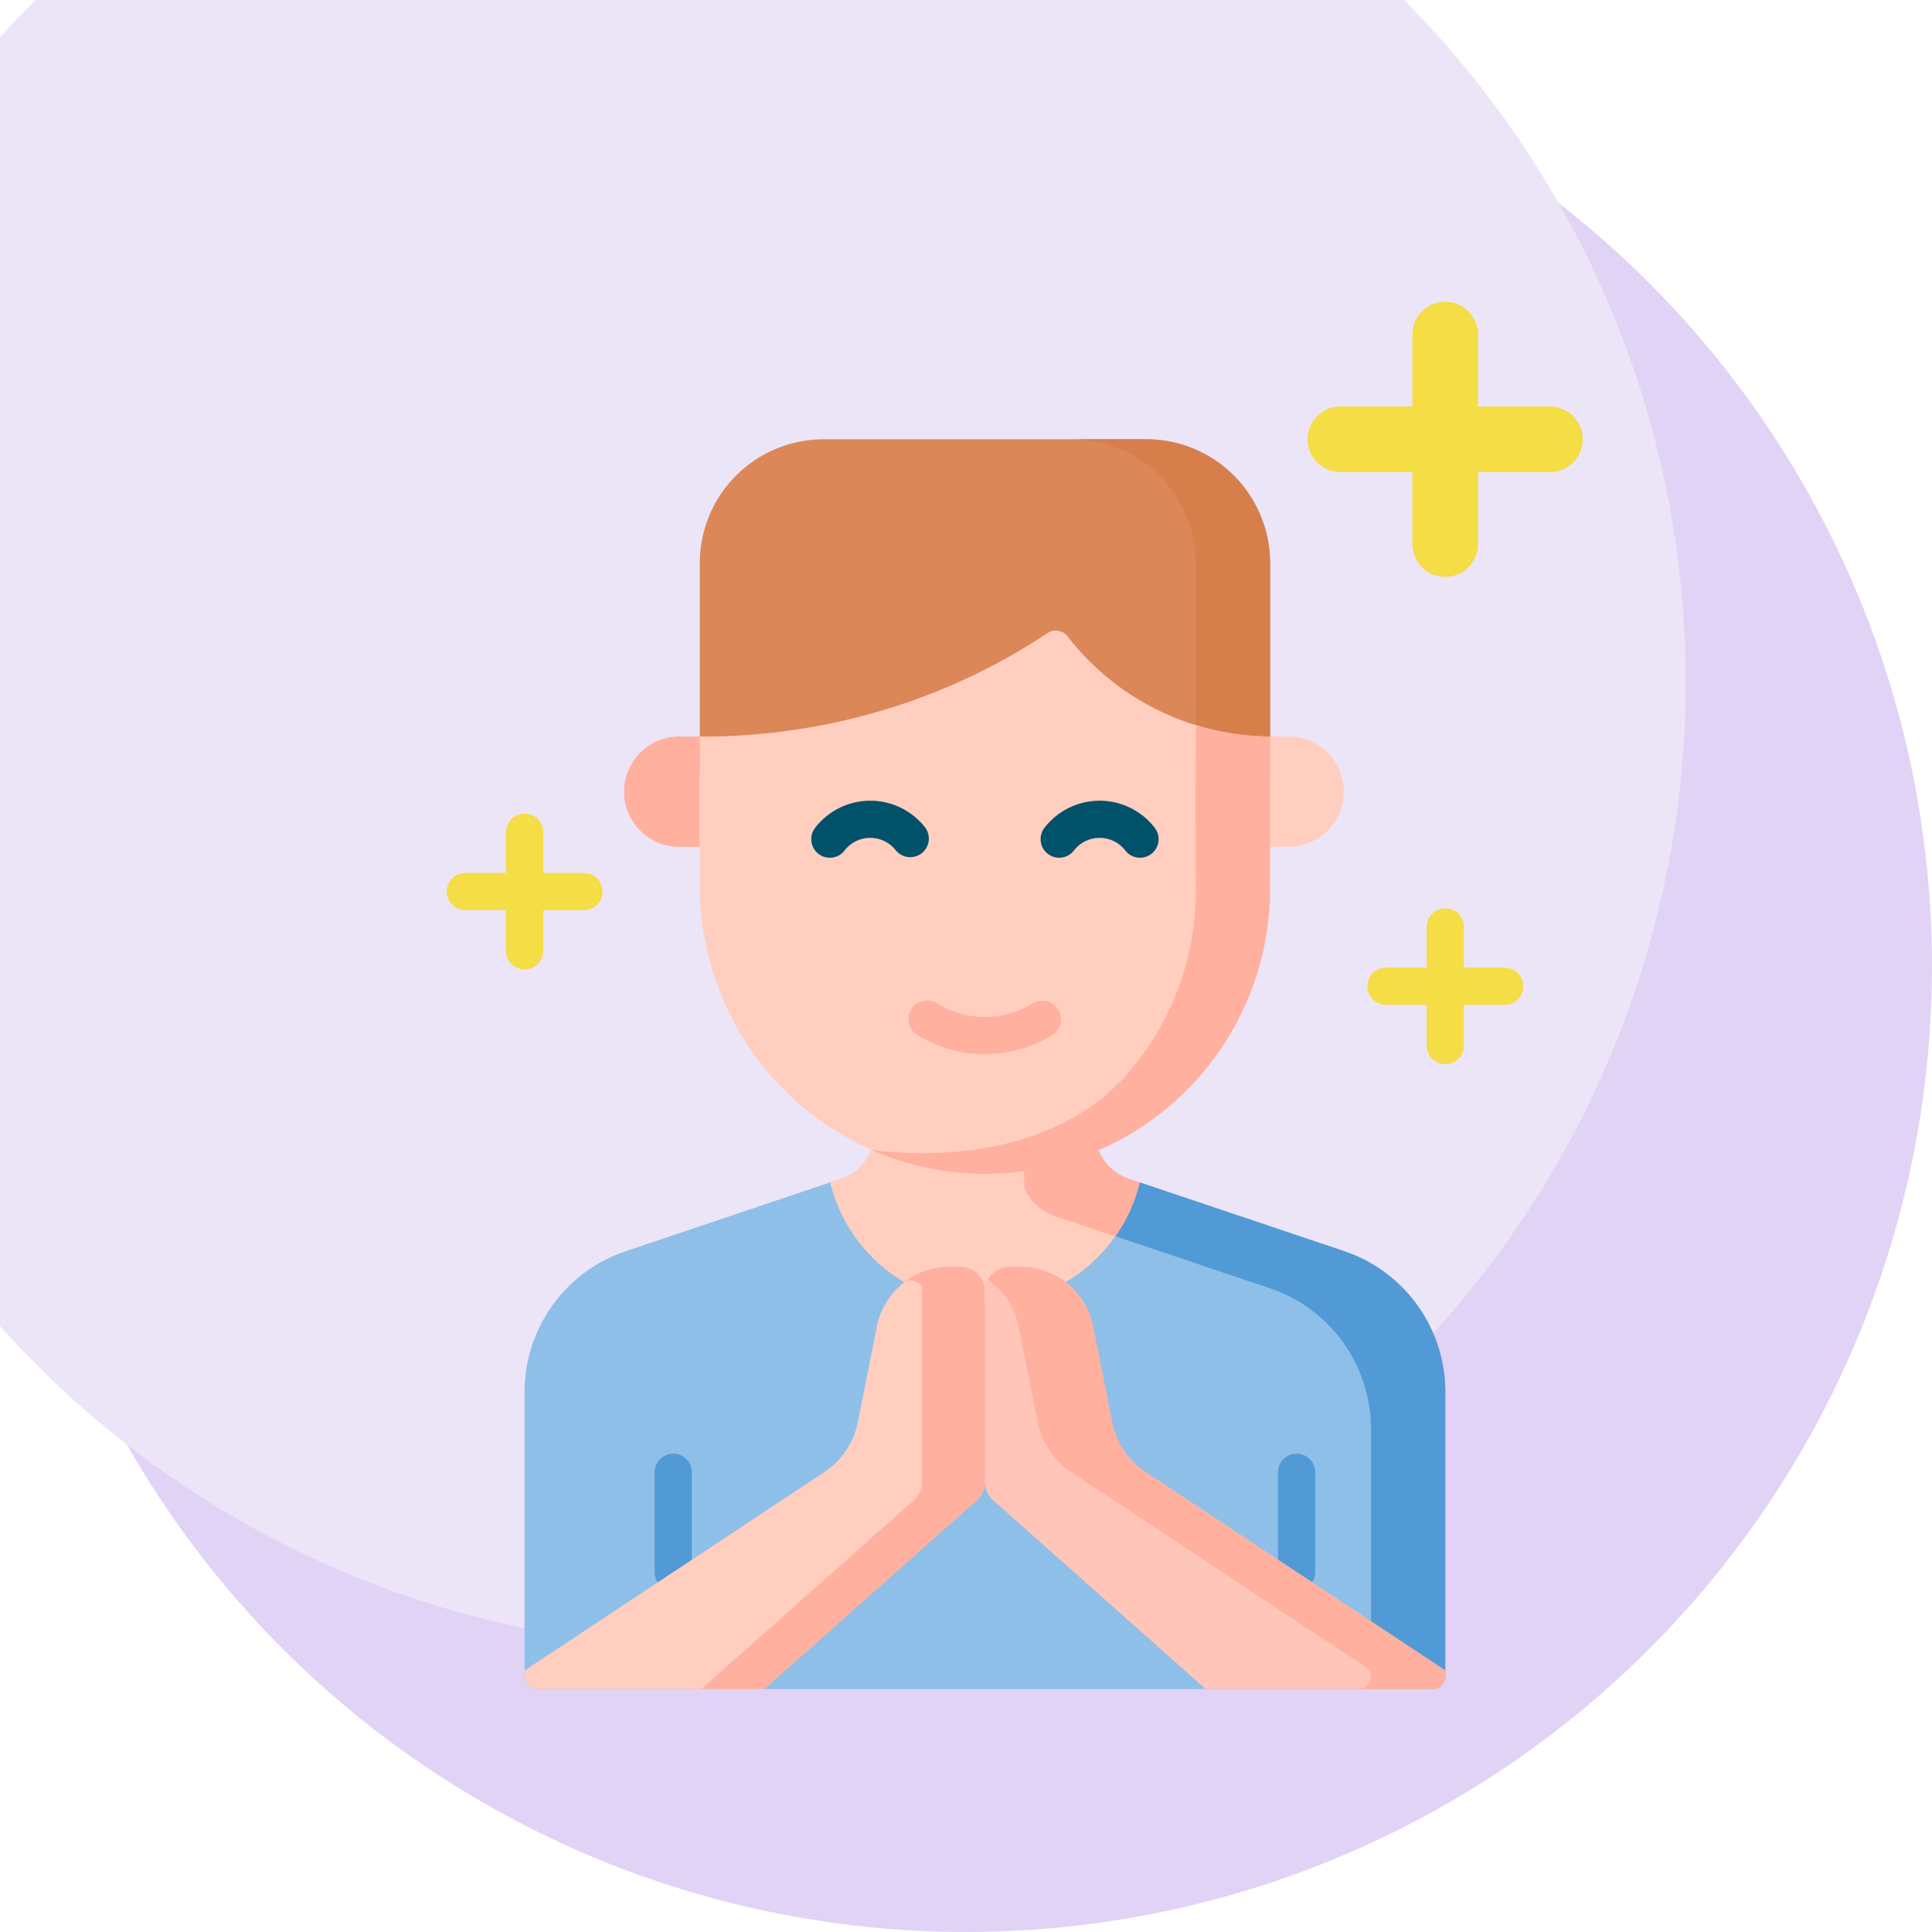 <svg xmlns="http://www.w3.org/2000/svg" width="102" height="102" viewBox="0 0 102 102">
  <g id="Grupo_181335" data-name="Grupo 181335" transform="translate(-641 -1810.679)">
    <g id="Grupo_177876" data-name="Grupo 177876" transform="translate(0 687)">
      <circle id="Elipse_6272" data-name="Elipse 6272" cx="51" cy="51" r="51" transform="translate(641 1123.679)" fill="#e1d3f6"/>
      <path id="Intersección_12" data-name="Intersección 12" d="M7200.683,3318.933A51,51,0,1,1,7232,3329.678,50.762,50.762,0,0,1,7200.683,3318.933Z" transform="translate(-6553 -2119)" fill="#ece5f7"/>
    </g>
    <g id="Grupo_177873" data-name="Grupo 177873">
      <g id="alivio" transform="translate(601.28 1833.871)">
        <path id="Trazado_227511" data-name="Trazado 227511" d="M139.185,17.656V6.539A6.539,6.539,0,0,1,145.724,0h17.029a6.539,6.539,0,0,1,6.539,6.539V17.656Z" transform="translate(-62.519 0)" fill="#dc8758"/>
        <path id="Trazado_227512" data-name="Trazado 227512" d="M295.549,0h-3.923a6.539,6.539,0,0,1,6.539,6.539V17.656h3.924V6.539A6.539,6.539,0,0,0,295.549,0Z" transform="translate(-195.315)" fill="#d77f4a"/>
        <path id="Trazado_227513" data-name="Trazado 227513" d="M115.368,300.923a.654.654,0,0,0,.654-.654V285.243a7.847,7.847,0,0,0-5.345-7.438l-10.784-3.629-.622.127a3.338,3.338,0,0,1-1.822-1.714l-.6-2.762L86.18,269.7,86,272.578a3.12,3.12,0,0,1-1.773,1.66l-.685-.061-10.784,3.629a7.847,7.847,0,0,0-5.345,7.438v15.026a.654.654,0,0,0,.654.654h47.3Z" transform="translate(0 -234.942)" fill="#8ebfe8"/>
        <g id="Grupo_177857" data-name="Grupo 177857" transform="translate(93.802 34.755)">
          <path id="Trazado_227514" data-name="Trazado 227514" d="M289.032,277.8l-10.784-3.629-.622.127a3.338,3.338,0,0,1-1.822-1.714l-.02-2.893h-3.627v4.735a2.606,2.606,0,0,0,1.6,1.513l11.356,3.821a7.847,7.847,0,0,1,5.345,7.438v13.718h3.27a.654.654,0,0,0,.654-.654V285.242A7.848,7.848,0,0,0,289.032,277.8Z" transform="translate(-272.157 -269.696)" fill="#519ad6"/>
        </g>
        <g id="Grupo_177858" data-name="Grupo 177858" transform="translate(74.283 53.557)">
          <path id="Trazado_227515" data-name="Trazado 227515" d="M121.68,422.822a.981.981,0,0,1-.981-.981v-5.269a.981.981,0,1,1,1.962,0v5.269A.981.981,0,0,1,121.68,422.822Z" transform="translate(-120.699 -415.592)" fill="#519ad6"/>
        </g>
        <g id="Grupo_177859" data-name="Grupo 177859" transform="translate(107.194 53.557)">
          <path id="Trazado_227516" data-name="Trazado 227516" d="M377.061,422.822a.981.981,0,0,1-.981-.981v-5.269a.981.981,0,0,1,1.962,0v5.269A.981.981,0,0,1,377.061,422.822Z" transform="translate(-376.08 -415.592)" fill="#519ad6"/>
        </g>
        <path id="Trazado_227517" data-name="Trazado 227517" d="M200.749,280.6a8.412,8.412,0,0,0,8.173-6.43l-.622.127a3.338,3.338,0,0,1-1.822-1.714l-.02-2.893H194.75v2.76a2.61,2.61,0,0,1-1.6,1.526l-.572.193A8.412,8.412,0,0,0,200.749,280.6Z" transform="translate(-109.03 -234.941)" fill="#ffcebf"/>
        <path id="Trazado_227518" data-name="Trazado 227518" d="M273.752,275.944l3.207,1.079a8.375,8.375,0,0,0,1.289-2.848l-.572-.193a2.606,2.606,0,0,1-1.6-1.513V269.7h-3.924v4.735A2.607,2.607,0,0,0,273.752,275.944Z" transform="translate(-178.355 -234.941)" fill="#ffb09e"/>
        <path id="Trazado_227519" data-name="Trazado 227519" d="M373.845,127.6h-1.031v-5.825h1.031a2.913,2.913,0,0,1,0,5.825Z" transform="translate(-266.041 -106.083)" fill="#ffcebf"/>
        <path id="Trazado_227520" data-name="Trazado 227520" d="M111.493,127.6h1.031v-5.825h-1.031a2.913,2.913,0,1,0,0,5.825Z" transform="translate(-35.858 -106.083)" fill="#ffb09e"/>
        <g id="Grupo_177860" data-name="Grupo 177860" transform="translate(76.666 10.098)">
          <path id="Trazado_227521" data-name="Trazado 227521" d="M154.239,106.453c-2.092-.007-4.068.114-5.881-.649-.034-.014-.085-.012-.118-.027a15.264,15.264,0,0,1-9.054-13.957V83.955a33.182,33.182,0,0,0,12.5-2.379,32.7,32.7,0,0,0,5.864-3.087.784.784,0,0,1,1.053.178,13.629,13.629,0,0,0,10.693,5.289v8.029a15.057,15.057,0,0,1-9.047,13.808c-.116.051-.267-.036-.384.007A15.736,15.736,0,0,1,154.239,106.453Z" transform="translate(-139.185 -78.359)" fill="#ffcebf"/>
        </g>
        <path id="Trazado_227522" data-name="Trazado 227522" d="M226.577,125.786a14.669,14.669,0,0,1-3.775,9.97c-4.563,4.917-12.175,3.985-13.355,3.823a15.047,15.047,0,0,0,4.985,1.227s.5.032.961.034A15.054,15.054,0,0,0,230.5,125.786v-8.029a13.772,13.772,0,0,1-3.893-.6C226.54,120.016,226.577,122.926,226.577,125.786Z" transform="translate(-123.728 -102.063)" fill="#ffb09e"/>
        <g id="Grupo_177865" data-name="Grupo 177865" transform="translate(82.562 19.082)">
          <g id="Grupo_177861" data-name="Grupo 177861" transform="translate(5.143 10.564)">
            <path id="Trazado_227523" data-name="Trazado 227523" d="M228.711,232.866a6.817,6.817,0,0,1-3.4-1,.981.981,0,1,1,1.022-1.674,4.853,4.853,0,0,0,2.419.71,4.925,4.925,0,0,0,2.628-.711.981.981,0,0,1,1.022,1.675A7.061,7.061,0,0,1,228.711,232.866Z" transform="translate(-224.842 -230.05)" fill="#ffb09e"/>
          </g>
          <g id="Grupo_177864" data-name="Grupo 177864" transform="translate(0)">
            <g id="Grupo_177862" data-name="Grupo 177862" transform="translate(12.109)">
              <path id="Trazado_227524" data-name="Trazado 227524" d="M283.356,150.693a1.715,1.715,0,0,0-2.7,0,.981.981,0,1,1-1.544-1.21,3.677,3.677,0,0,1,5.788,0,.981.981,0,1,1-1.544,1.21Z" transform="translate(-278.903 -148.074)" fill="#00516a"/>
            </g>
            <g id="Grupo_177863" data-name="Grupo 177863">
              <path id="Trazado_227525" data-name="Trazado 227525" d="M189.39,150.693a1.715,1.715,0,0,0-2.7,0,.981.981,0,1,1-1.544-1.21,3.677,3.677,0,0,1,5.789,0,.981.981,0,0,1-1.544,1.21Z" transform="translate(-184.937 -148.074)" fill="#00516a"/>
            </g>
          </g>
        </g>
        <g id="Grupo_177867" data-name="Grupo 177867" transform="translate(67.417 43.691)">
          <g id="Grupo_177866" data-name="Grupo 177866" transform="translate(0)">
            <path id="Trazado_227526" data-name="Trazado 227526" d="M67.419,360.345l15.806-10.461a4.176,4.176,0,0,0,1.791-2.67l1-5.032a3.906,3.906,0,0,1,3.832-3.146h.567a1.308,1.308,0,0,1,1.308,1.308v10.043a1.308,1.308,0,0,1-.439.978l-11.214,9.961h-12a.654.654,0,0,1-.654-.654v-.327Z" transform="translate(-67.419 -339.036)" fill="#ffcebf"/>
          </g>
        </g>
        <path id="Trazado_227527" data-name="Trazado 227527" d="M153.454,339.036h-.567a3.9,3.9,0,0,0-.988.127,3.941,3.941,0,0,0-1.4.687.737.737,0,0,1,.9.172.459.459,0,0,1,.04.323v10.043a1.308,1.308,0,0,1-.439.978l-11.214,9.961h3.323l11.214-9.961a1.308,1.308,0,0,0,.439-.978V340.344A1.308,1.308,0,0,0,153.454,339.036Z" transform="translate(-63.042 -295.345)" fill="#ffb09e"/>
        <g id="Grupo_177869" data-name="Grupo 177869" transform="translate(91.719 43.691)">
          <g id="Grupo_177868" data-name="Grupo 177868" transform="translate(0)">
            <path id="Trazado_227528" data-name="Trazado 227528" d="M280.3,360.345,264.5,349.883a4.177,4.177,0,0,1-1.791-2.67l-1-5.032a3.906,3.906,0,0,0-3.832-3.146h-.567A1.308,1.308,0,0,0,256,340.344v10.043a1.308,1.308,0,0,0,.439.978l11.214,9.961h12a.654.654,0,0,0,.654-.654v-.327Z" transform="translate(-255.999 -339.036)" fill="#ffc5b8"/>
          </g>
        </g>
        <path id="Trazado_227529" data-name="Trazado 227529" d="M265.567,349.883a4.177,4.177,0,0,1-1.791-2.67l-1-5.032a3.906,3.906,0,0,0-3.832-3.146h-.567a1.307,1.307,0,0,0-1.149.684,3.9,3.9,0,0,1,1.624,2.463l1,5.032a4.176,4.176,0,0,0,1.791,2.67l15.533,10.281a.609.609,0,0,1,.273.507.654.654,0,0,1-.654.654h3.924a.654.654,0,0,0,.654-.654v-.327Z" transform="translate(-165.351 -295.345)" fill="#ffb09e"/>
      </g>
      <path id="Trazado_227557" data-name="Trazado 227557" d="M400.582,13a.981.981,0,1,0,0-1.962h-2.151V8.884a.981.981,0,1,0-1.962,0v2.151h-2.151a.981.981,0,1,0,0,1.962h2.151v2.151a.981.981,0,1,0,1.962,0V13Z" transform="translate(319.853 1850.731)" fill="#f4dd45"/>
      <path id="Trazado_227558" data-name="Trazado 227558" d="M400.582,13a.981.981,0,1,0,0-1.962h-2.151V8.884a.981.981,0,1,0-1.962,0v2.151h-2.151a.981.981,0,1,0,0,1.962h2.151v2.151a.981.981,0,1,0,1.962,0V13Z" transform="translate(271.248 1845.73)" fill="#f4dd45"/>
      <path id="Trazado_227559" data-name="Trazado 227559" d="M406.122,16.893a1.731,1.731,0,1,0,0-3.463h-3.8v-3.8a1.731,1.731,0,1,0-3.463,0v3.8h-3.8a1.731,1.731,0,0,0,0,3.463h3.8v3.8a1.731,1.731,0,1,0,3.463,0v-3.8Z" transform="translate(316.707 1818.71)" fill="#f4dd45"/>
    </g>
  </g>
</svg>
